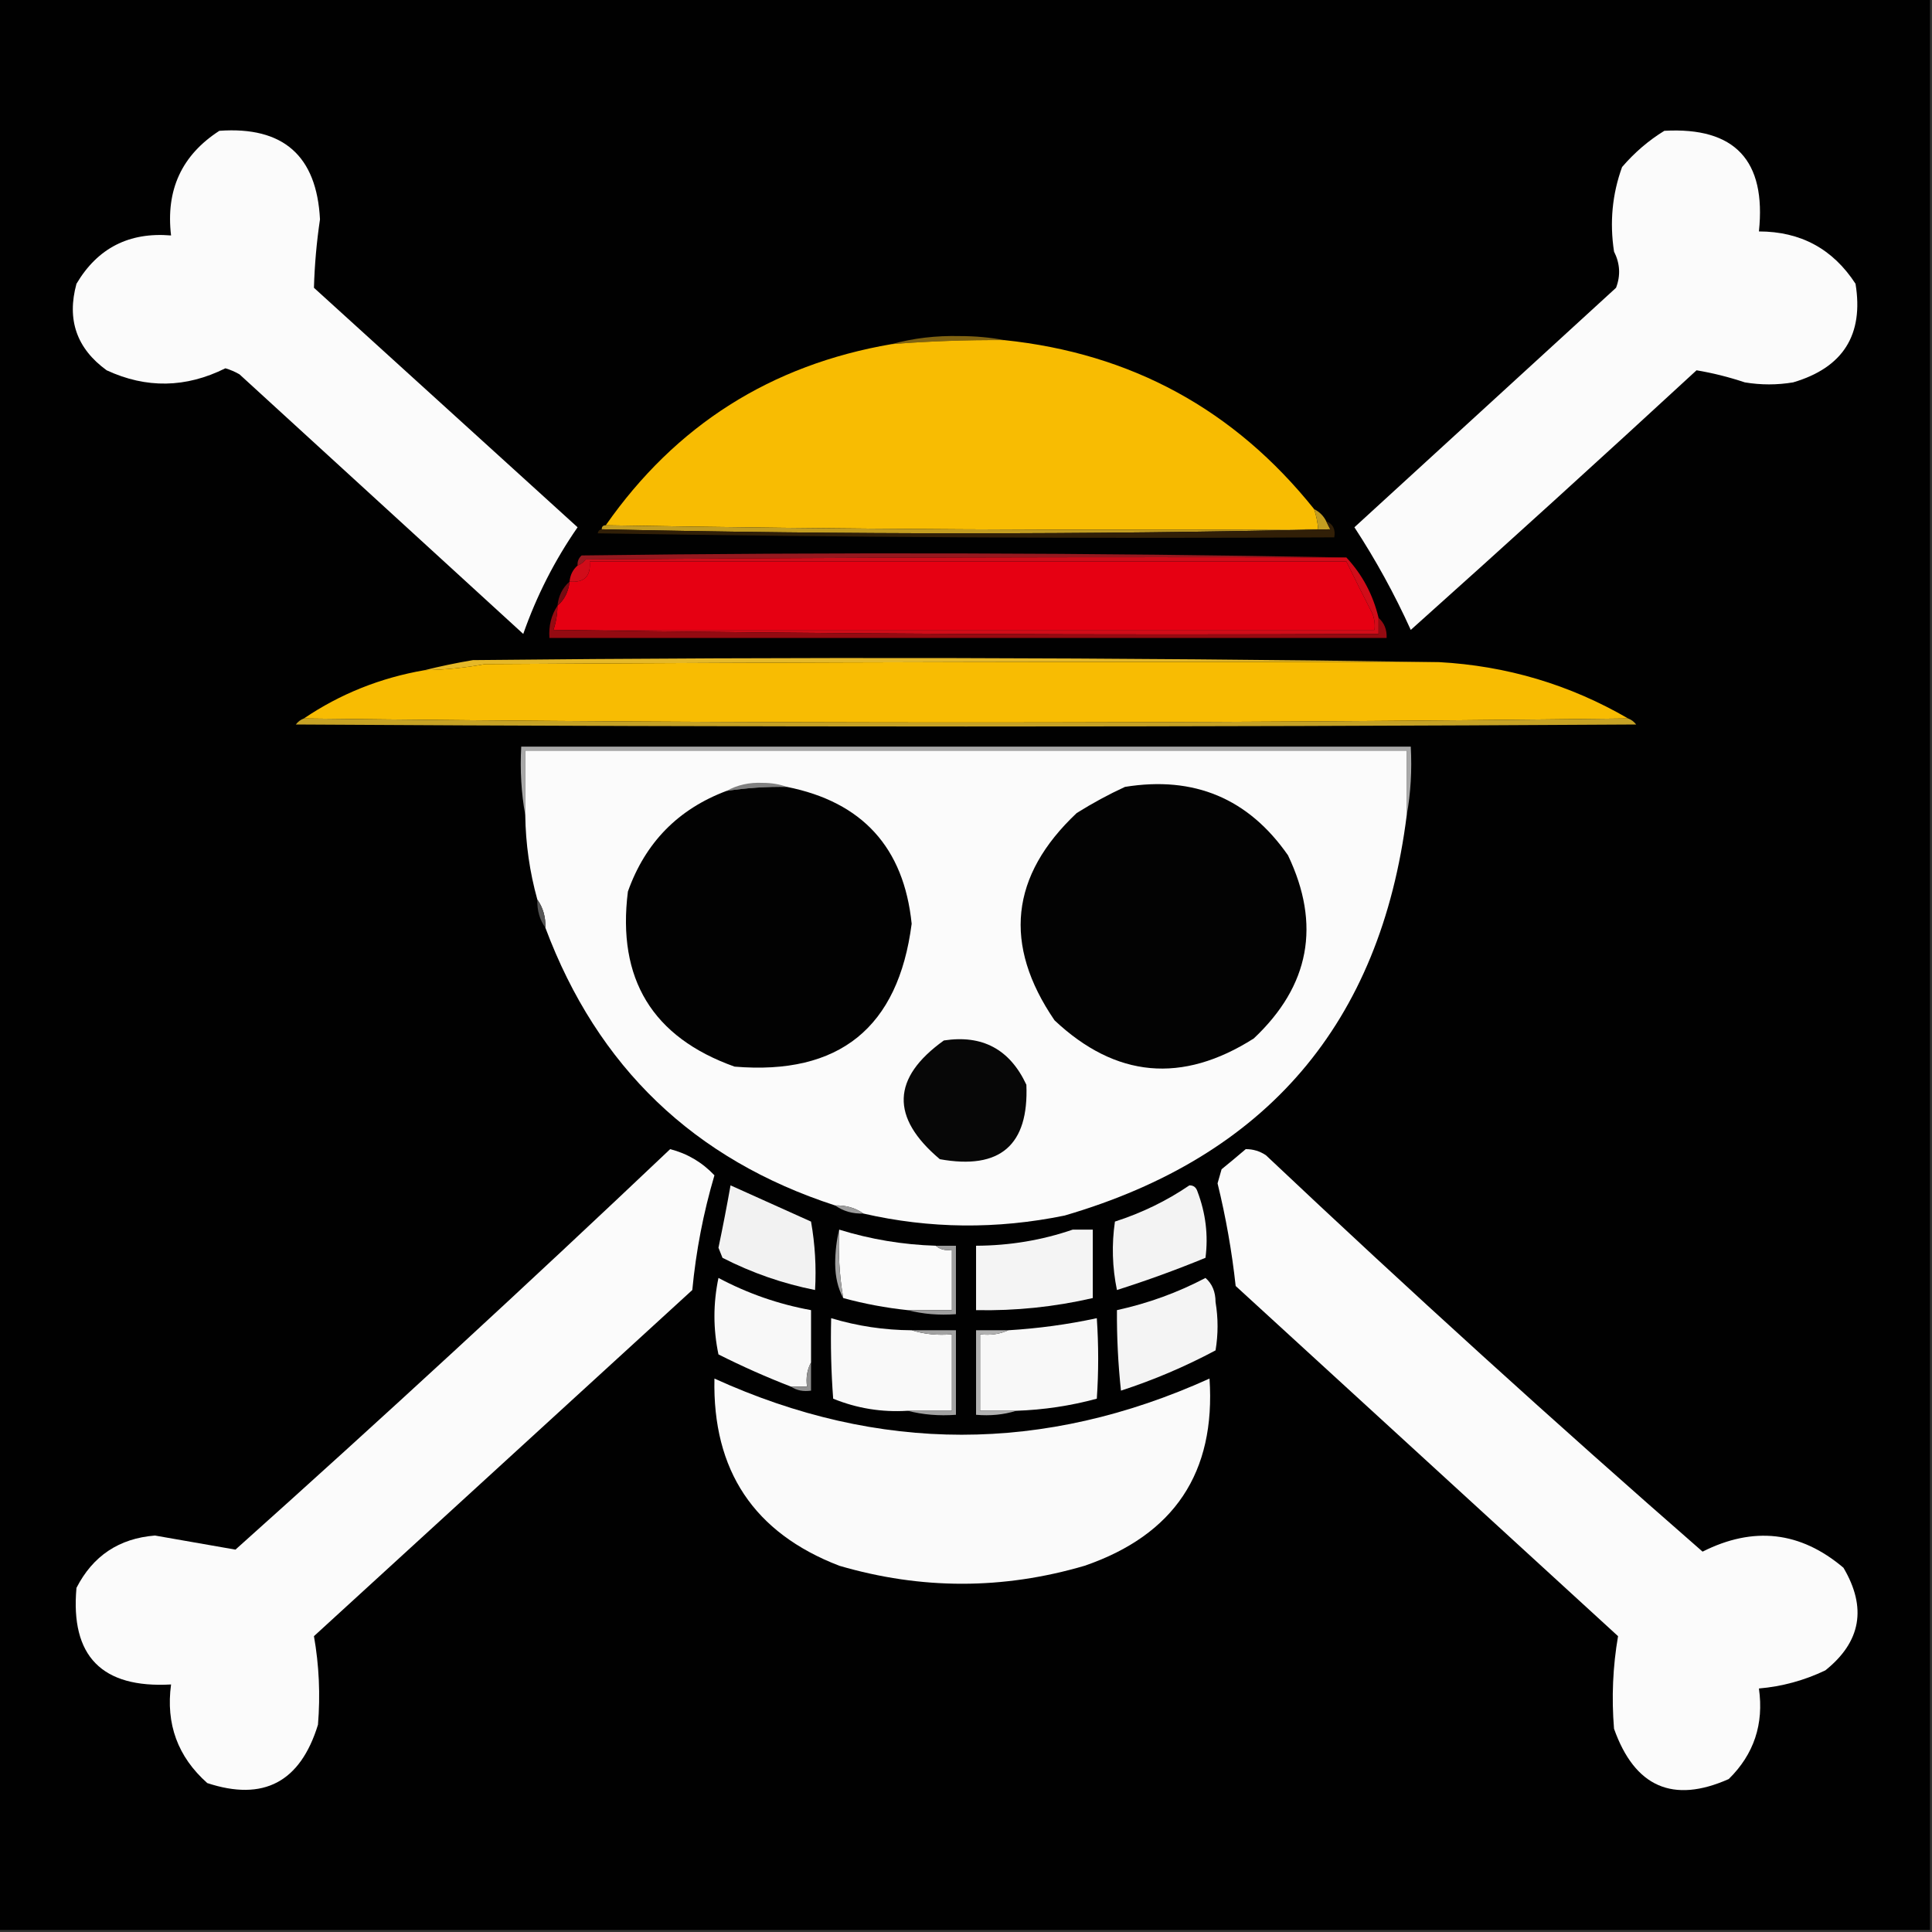 <?xml version="1.0" encoding="UTF-8"?>
<!DOCTYPE svg PUBLIC "-//W3C//DTD SVG 1.1//EN" "http://www.w3.org/Graphics/SVG/1.1/DTD/svg11.dtd">
<svg xmlns="http://www.w3.org/2000/svg" version="1.1" width="480px" height="480px" style="shape-rendering:geometricPrecision; text-rendering:geometricPrecision; image-rendering:optimizeQuality; fill-rule:evenodd; clip-rule:evenodd" xmlns:xlink="http://www.w3.org/1999/xlink">
<rect width="100%" height="100%" fill="#333333" stroke="none"/>
<g><path style="opacity:1" fill="#010101" d="M -0.5,-0.5 C 159.5,-0.5 319.5,-0.5 479.5,-0.5C 479.5,159.5 479.5,319.5 479.5,479.5C 319.5,479.5 159.5,479.5 -0.5,479.5C -0.5,319.5 -0.5,159.5 -0.5,-0.5 Z"/></g>
<g><path style="opacity:1" fill="#fbfbfb" d="M 54.5,32.5 C 70.357,31.36 78.691,38.693 79.5,54.5C 78.658,60.169 78.158,65.835 78,71.5C 99.833,91.333 121.667,111.167 143.5,131C 137.82,139.193 133.32,148.027 130,157.5C 106.5,136 83,114.5 59.5,93C 58.391,92.362 57.225,91.862 56,91.5C 46.178,96.397 36.345,96.564 26.5,92C 19.053,86.597 16.553,79.43 19,70.5C 24.253,61.623 32.086,57.623 42.5,58.5C 41.154,47.2 45.154,38.533 54.5,32.5 Z"/></g>
<g><path style="opacity:1" fill="#fbfbfb" d="M 413.5,32.5 C 431.014,31.518 438.847,39.851 437,57.5C 447.369,57.508 455.369,61.842 461,70.5C 463.072,83.181 457.905,91.347 445.5,95C 441.5,95.667 437.5,95.667 433.5,95C 429.483,93.662 425.483,92.662 421.5,92C 397.983,113.685 374.316,135.185 350.5,156.5C 346.482,147.631 341.816,139.131 336.5,131C 358.167,111.167 379.833,91.333 401.5,71.5C 402.665,68.465 402.498,65.465 401,62.5C 399.888,55.238 400.555,48.238 403,41.5C 406.103,37.886 409.603,34.886 413.5,32.5 Z"/></g>
<g><path style="opacity:1" fill="#806312" d="M 249.5,84.5 C 240.148,84.434 230.815,84.768 221.5,85.5C 226.925,84.016 232.591,83.349 238.5,83.5C 242.349,83.501 246.016,83.835 249.5,84.5 Z"/></g>
<g><path style="opacity:1" fill="#f8bc02" d="M 249.5,84.5 C 281.072,87.784 306.739,101.784 326.5,126.5C 327.038,128.117 327.371,129.784 327.5,131.5C 268.331,131.832 209.331,131.499 150.5,130.5C 167.866,105.646 191.532,90.646 221.5,85.5C 230.815,84.768 240.148,84.434 249.5,84.5 Z"/></g>
<g><path style="opacity:1" fill="#c39d21" d="M 326.5,126.5 C 327.833,127.167 328.833,128.167 329.5,129.5C 329.804,130.15 330.137,130.817 330.5,131.5C 270.001,132.832 209.668,132.832 149.5,131.5C 149.5,130.833 149.833,130.5 150.5,130.5C 209.331,131.499 268.331,131.832 327.5,131.5C 327.371,129.784 327.038,128.117 326.5,126.5 Z"/></g>
<g><path style="opacity:1" fill="#311f07" d="M 329.5,129.5 C 331.176,130.183 331.843,131.517 331.5,133.5C 270.496,133.833 209.496,133.5 148.5,132.5C 148.624,131.893 148.957,131.56 149.5,131.5C 209.668,132.832 270.001,132.832 330.5,131.5C 330.137,130.817 329.804,130.15 329.5,129.5 Z"/></g>
<g><path style="opacity:1" fill="#96191f" d="M 334.5,138.5 C 271.499,138.333 208.499,138.5 145.5,139C 144.956,139.717 144.289,140.217 143.5,140.5C 143.414,139.504 143.748,138.671 144.5,138C 208.001,137.168 271.335,137.335 334.5,138.5 Z"/></g>
<g><path style="opacity:1" fill="#e60012" d="M 137.5,156.5 C 138.15,154.565 138.483,152.565 138.5,150.5C 140.245,148.967 141.245,146.967 141.5,144.5C 145.172,144.817 146.838,143.151 146.5,139.5C 209.167,139.5 271.833,139.5 334.5,139.5C 336.588,143.786 338.755,148.12 341,152.5C 341.49,153.793 341.657,155.127 341.5,156.5C 273.5,156.5 205.5,156.5 137.5,156.5 Z"/></g>
<g><path style="opacity:1" fill="#750b12" d="M 141.5,144.5 C 141.245,146.967 140.245,148.967 138.5,150.5C 138.755,148.033 139.755,146.033 141.5,144.5 Z"/></g>
<g><path style="opacity:1" fill="#d10c19" d="M 334.5,138.5 C 338.45,142.729 341.117,147.729 342.5,153.5C 342.5,154.833 342.5,156.167 342.5,157.5C 273.998,157.833 205.665,157.499 137.5,156.5C 205.5,156.5 273.5,156.5 341.5,156.5C 341.657,155.127 341.49,153.793 341,152.5C 338.755,148.12 336.588,143.786 334.5,139.5C 271.833,139.5 209.167,139.5 146.5,139.5C 146.838,143.151 145.172,144.817 141.5,144.5C 141.66,142.847 142.326,141.514 143.5,140.5C 144.289,140.217 144.956,139.717 145.5,139C 208.499,138.5 271.499,138.333 334.5,138.5 Z"/></g>
<g><path style="opacity:1" fill="#940a11" d="M 138.5,150.5 C 138.483,152.565 138.15,154.565 137.5,156.5C 205.665,157.499 273.998,157.833 342.5,157.5C 342.5,156.167 342.5,154.833 342.5,153.5C 343.931,154.78 344.598,156.447 344.5,158.5C 275.167,158.5 205.833,158.5 136.5,158.5C 136.294,155.505 136.96,152.838 138.5,150.5 Z"/></g>
<g><path style="opacity:1" fill="#e6b827" d="M 357.5,164.5 C 278.499,164.333 199.499,164.5 120.5,165C 115.536,165.912 110.536,166.412 105.5,166.5C 109.335,165.539 113.335,164.705 117.5,164C 197.668,163.168 277.668,163.334 357.5,164.5 Z"/></g>
<g><path style="opacity:1" fill="#f8bc02" d="M 357.5,164.5 C 374.318,165.415 389.985,170.082 404.5,178.5C 294.833,179.833 185.167,179.833 75.5,178.5C 84.526,172.394 94.526,168.394 105.5,166.5C 110.536,166.412 115.536,165.912 120.5,165C 199.499,164.5 278.499,164.333 357.5,164.5 Z"/></g>
<g><path style="opacity:1" fill="#c6a225" d="M 75.5,178.5 C 185.167,179.833 294.833,179.833 404.5,178.5C 405.289,178.783 405.956,179.283 406.5,180C 295.5,180.667 184.5,180.667 73.5,180C 74.044,179.283 74.711,178.783 75.5,178.5 Z"/></g>
<g><path style="opacity:1" fill="#a9a9a9" d="M 349.5,202.5 C 349.5,197.167 349.5,191.833 349.5,186.5C 276.5,186.5 203.5,186.5 130.5,186.5C 130.5,191.833 130.5,197.167 130.5,202.5C 129.511,197.025 129.178,191.358 129.5,185.5C 203.167,185.5 276.833,185.5 350.5,185.5C 350.822,191.358 350.489,197.025 349.5,202.5 Z"/></g>
<g><path style="opacity:1" fill="#fbfbfb" d="M 349.5,202.5 C 342.991,254.185 314.657,287.351 264.5,302C 247.64,305.452 230.974,305.286 214.5,301.5C 212.485,300.076 210.152,299.41 207.5,299.5C 172.448,288.116 148.448,265.116 135.5,230.5C 135.59,227.848 134.924,225.515 133.5,223.5C 131.594,216.635 130.594,209.635 130.5,202.5C 130.5,197.167 130.5,191.833 130.5,186.5C 203.5,186.5 276.5,186.5 349.5,186.5C 349.5,191.833 349.5,197.167 349.5,202.5 Z"/></g>
<g><path style="opacity:1" fill="#808080" d="M 195.5,195.5 C 190.463,195.413 185.463,195.746 180.5,196.5C 183.186,195.009 186.186,194.343 189.5,194.5C 191.696,194.505 193.696,194.838 195.5,195.5 Z"/></g>
<g><path style="opacity:1" fill="#020202" d="M 195.5,195.5 C 214.231,199.229 224.565,210.563 226.5,229.5C 223.174,255.335 208.507,267.169 182.5,265C 162.1,257.722 153.267,243.222 156,221.5C 160.319,209.348 168.486,201.015 180.5,196.5C 185.463,195.746 190.463,195.413 195.5,195.5 Z"/></g>
<g><path style="opacity:1" fill="#030303" d="M 279.5,195.5 C 296.672,192.716 310.172,198.383 320,212.5C 328.229,229.746 325.396,244.913 311.5,258C 293.713,269.305 277.213,267.805 262,253.5C 249.162,234.718 250.995,217.552 267.5,202C 271.434,199.536 275.434,197.369 279.5,195.5 Z"/></g>
<g><path style="opacity:1" fill="#555555" d="M 133.5,223.5 C 134.924,225.515 135.59,227.848 135.5,230.5C 134.076,228.485 133.41,226.152 133.5,223.5 Z"/></g>
<g><path style="opacity:1" fill="#070707" d="M 234.5,258.5 C 244.062,257.031 250.895,260.698 255,269.5C 255.627,284.532 248.461,290.699 233.5,288C 221.202,277.631 221.535,267.798 234.5,258.5 Z"/></g>
<g><path style="opacity:1" fill="#fbfbfb" d="M 166.5,285.5 C 170.774,286.601 174.441,288.767 177.5,292C 174.753,301.314 172.92,310.814 172,320.5C 140.667,349.167 109.333,377.833 78,406.5C 79.277,413.737 79.611,421.07 79,428.5C 74.622,442.77 65.456,447.603 51.5,443C 44.163,436.481 41.163,428.314 42.5,418.5C 25.301,419.469 17.467,411.469 19,394.5C 23.08,386.543 29.58,382.21 38.5,381.5C 45.252,382.694 51.918,383.861 58.5,385C 94.996,352.335 130.997,319.169 166.5,285.5 Z"/></g>
<g><path style="opacity:1" fill="#fbfbfb" d="M 309.5,285.5 C 311.308,285.491 312.975,285.991 314.5,287C 350.08,320.585 386.247,353.418 423,385.5C 435.652,379.124 447.319,380.457 458,389.5C 463.862,399.418 462.362,407.918 453.5,415C 448.245,417.507 442.745,419.007 437,419.5C 438.261,428.344 435.761,435.844 429.5,442C 415.648,448.151 406.148,443.984 401,429.5C 400.363,421.736 400.697,414.069 402,406.5C 370.333,377.5 338.667,348.5 307,319.5C 306.057,310.896 304.557,302.396 302.5,294C 302.833,292.833 303.167,291.667 303.5,290.5C 305.571,288.815 307.571,287.148 309.5,285.5 Z"/></g>
<g><path style="opacity:1" fill="#f2f2f2" d="M 181.5,294.5 C 188.155,297.494 194.822,300.494 201.5,303.5C 202.495,309.128 202.829,314.794 202.5,320.5C 194.487,318.911 186.82,316.244 179.5,312.5C 179.167,311.667 178.833,310.833 178.5,310C 179.584,304.834 180.584,299.668 181.5,294.5 Z"/></g>
<g><path style="opacity:1" fill="#f3f3f3" d="M 295.5,294.5 C 296.497,294.47 297.164,294.97 297.5,296C 299.556,301.414 300.222,306.914 299.5,312.5C 292.279,315.472 284.945,318.139 277.5,320.5C 276.337,314.863 276.17,309.196 277,303.5C 283.713,301.335 289.879,298.335 295.5,294.5 Z"/></g>
<g><path style="opacity:1" fill="#9c9c9c" d="M 207.5,299.5 C 210.152,299.41 212.485,300.076 214.5,301.5C 211.848,301.59 209.515,300.924 207.5,299.5 Z"/></g>
<g><path style="opacity:1" fill="#fafafa" d="M 208.5,305.5 C 216.309,307.913 224.309,309.246 232.5,309.5C 233.568,310.434 234.901,310.768 236.5,310.5C 236.5,315.5 236.5,320.5 236.5,325.5C 232.833,325.5 229.167,325.5 225.5,325.5C 220.076,324.93 214.743,323.93 209.5,322.5C 208.548,316.925 208.214,311.259 208.5,305.5 Z"/></g>
<g><path style="opacity:1" fill="#f4f4f4" d="M 266.5,305.5 C 268.167,305.5 269.833,305.5 271.5,305.5C 271.5,311.167 271.5,316.833 271.5,322.5C 261.965,324.7 252.298,325.7 242.5,325.5C 242.5,320.167 242.5,314.833 242.5,309.5C 250.847,309.462 258.847,308.129 266.5,305.5 Z"/></g>
<g><path style="opacity:1" fill="#9e9e9e" d="M 232.5,309.5 C 234.167,309.5 235.833,309.5 237.5,309.5C 237.5,315.167 237.5,320.833 237.5,326.5C 233.298,326.817 229.298,326.483 225.5,325.5C 229.167,325.5 232.833,325.5 236.5,325.5C 236.5,320.5 236.5,315.5 236.5,310.5C 234.901,310.768 233.568,310.434 232.5,309.5 Z"/></g>
<g><path style="opacity:1" fill="#a2a2a2" d="M 208.5,305.5 C 208.214,311.259 208.548,316.925 209.5,322.5C 208.186,320.085 207.519,317.252 207.5,314C 207.502,310.979 207.836,308.146 208.5,305.5 Z"/></g>
<g><path style="opacity:1" fill="#f8f8f8" d="M 201.5,338.5 C 200.539,340.265 200.205,342.265 200.5,344.5C 199.167,344.5 197.833,344.5 196.5,344.5C 190.391,342.135 184.391,339.469 178.5,336.5C 177.167,330.167 177.167,323.833 178.5,317.5C 185.769,321.367 193.435,324.034 201.5,325.5C 201.5,329.833 201.5,334.167 201.5,338.5 Z"/></g>
<g><path style="opacity:1" fill="#f4f4f4" d="M 299.5,317.5 C 301.164,318.949 301.998,320.949 302,323.5C 302.667,327.5 302.667,331.5 302,335.5C 294.439,339.532 286.606,342.865 278.5,345.5C 277.788,338.857 277.454,332.191 277.5,325.5C 285.279,323.798 292.613,321.132 299.5,317.5 Z"/></g>
<g><path style="opacity:1" fill="#f9f9f9" d="M 226.5,330.5 C 229.625,331.479 232.958,331.813 236.5,331.5C 236.5,337.833 236.5,344.167 236.5,350.5C 232.833,350.5 229.167,350.5 225.5,350.5C 219.074,350.909 212.907,349.909 207,347.5C 206.5,340.842 206.334,334.175 206.5,327.5C 213.017,329.462 219.684,330.462 226.5,330.5 Z"/></g>
<g><path style="opacity:1" fill="#f8f8f8" d="M 252.5,350.5 C 249.5,350.5 246.5,350.5 243.5,350.5C 243.5,344.167 243.5,337.833 243.5,331.5C 246.059,331.802 248.393,331.468 250.5,330.5C 257.926,330.058 265.26,329.058 272.5,327.5C 272.953,334.216 272.953,340.882 272.5,347.5C 265.954,349.276 259.287,350.276 252.5,350.5 Z"/></g>
<g><path style="opacity:1" fill="#a2a2a2" d="M 226.5,330.5 C 230.167,330.5 233.833,330.5 237.5,330.5C 237.5,337.5 237.5,344.5 237.5,351.5C 233.298,351.817 229.298,351.483 225.5,350.5C 229.167,350.5 232.833,350.5 236.5,350.5C 236.5,344.167 236.5,337.833 236.5,331.5C 232.958,331.813 229.625,331.479 226.5,330.5 Z"/></g>
<g><path style="opacity:1" fill="#b1b1b1" d="M 250.5,330.5 C 248.393,331.468 246.059,331.802 243.5,331.5C 243.5,337.833 243.5,344.167 243.5,350.5C 246.5,350.5 249.5,350.5 252.5,350.5C 249.375,351.479 246.042,351.813 242.5,351.5C 242.5,344.5 242.5,337.5 242.5,330.5C 245.167,330.5 247.833,330.5 250.5,330.5 Z"/></g>
<g><path style="opacity:1" fill="#fafafa" d="M 177.5,342.5 C 218.391,361.107 259.391,361.107 300.5,342.5C 302.072,365.837 291.739,381.337 269.5,389C 249.192,394.972 228.859,394.972 208.5,389C 187.329,380.847 176.995,365.347 177.5,342.5 Z"/></g>
<g><path style="opacity:1" fill="#909090" d="M 201.5,338.5 C 201.5,340.833 201.5,343.167 201.5,345.5C 199.585,345.784 197.919,345.451 196.5,344.5C 197.833,344.5 199.167,344.5 200.5,344.5C 200.205,342.265 200.539,340.265 201.5,338.5 Z"/></g>
</svg>
